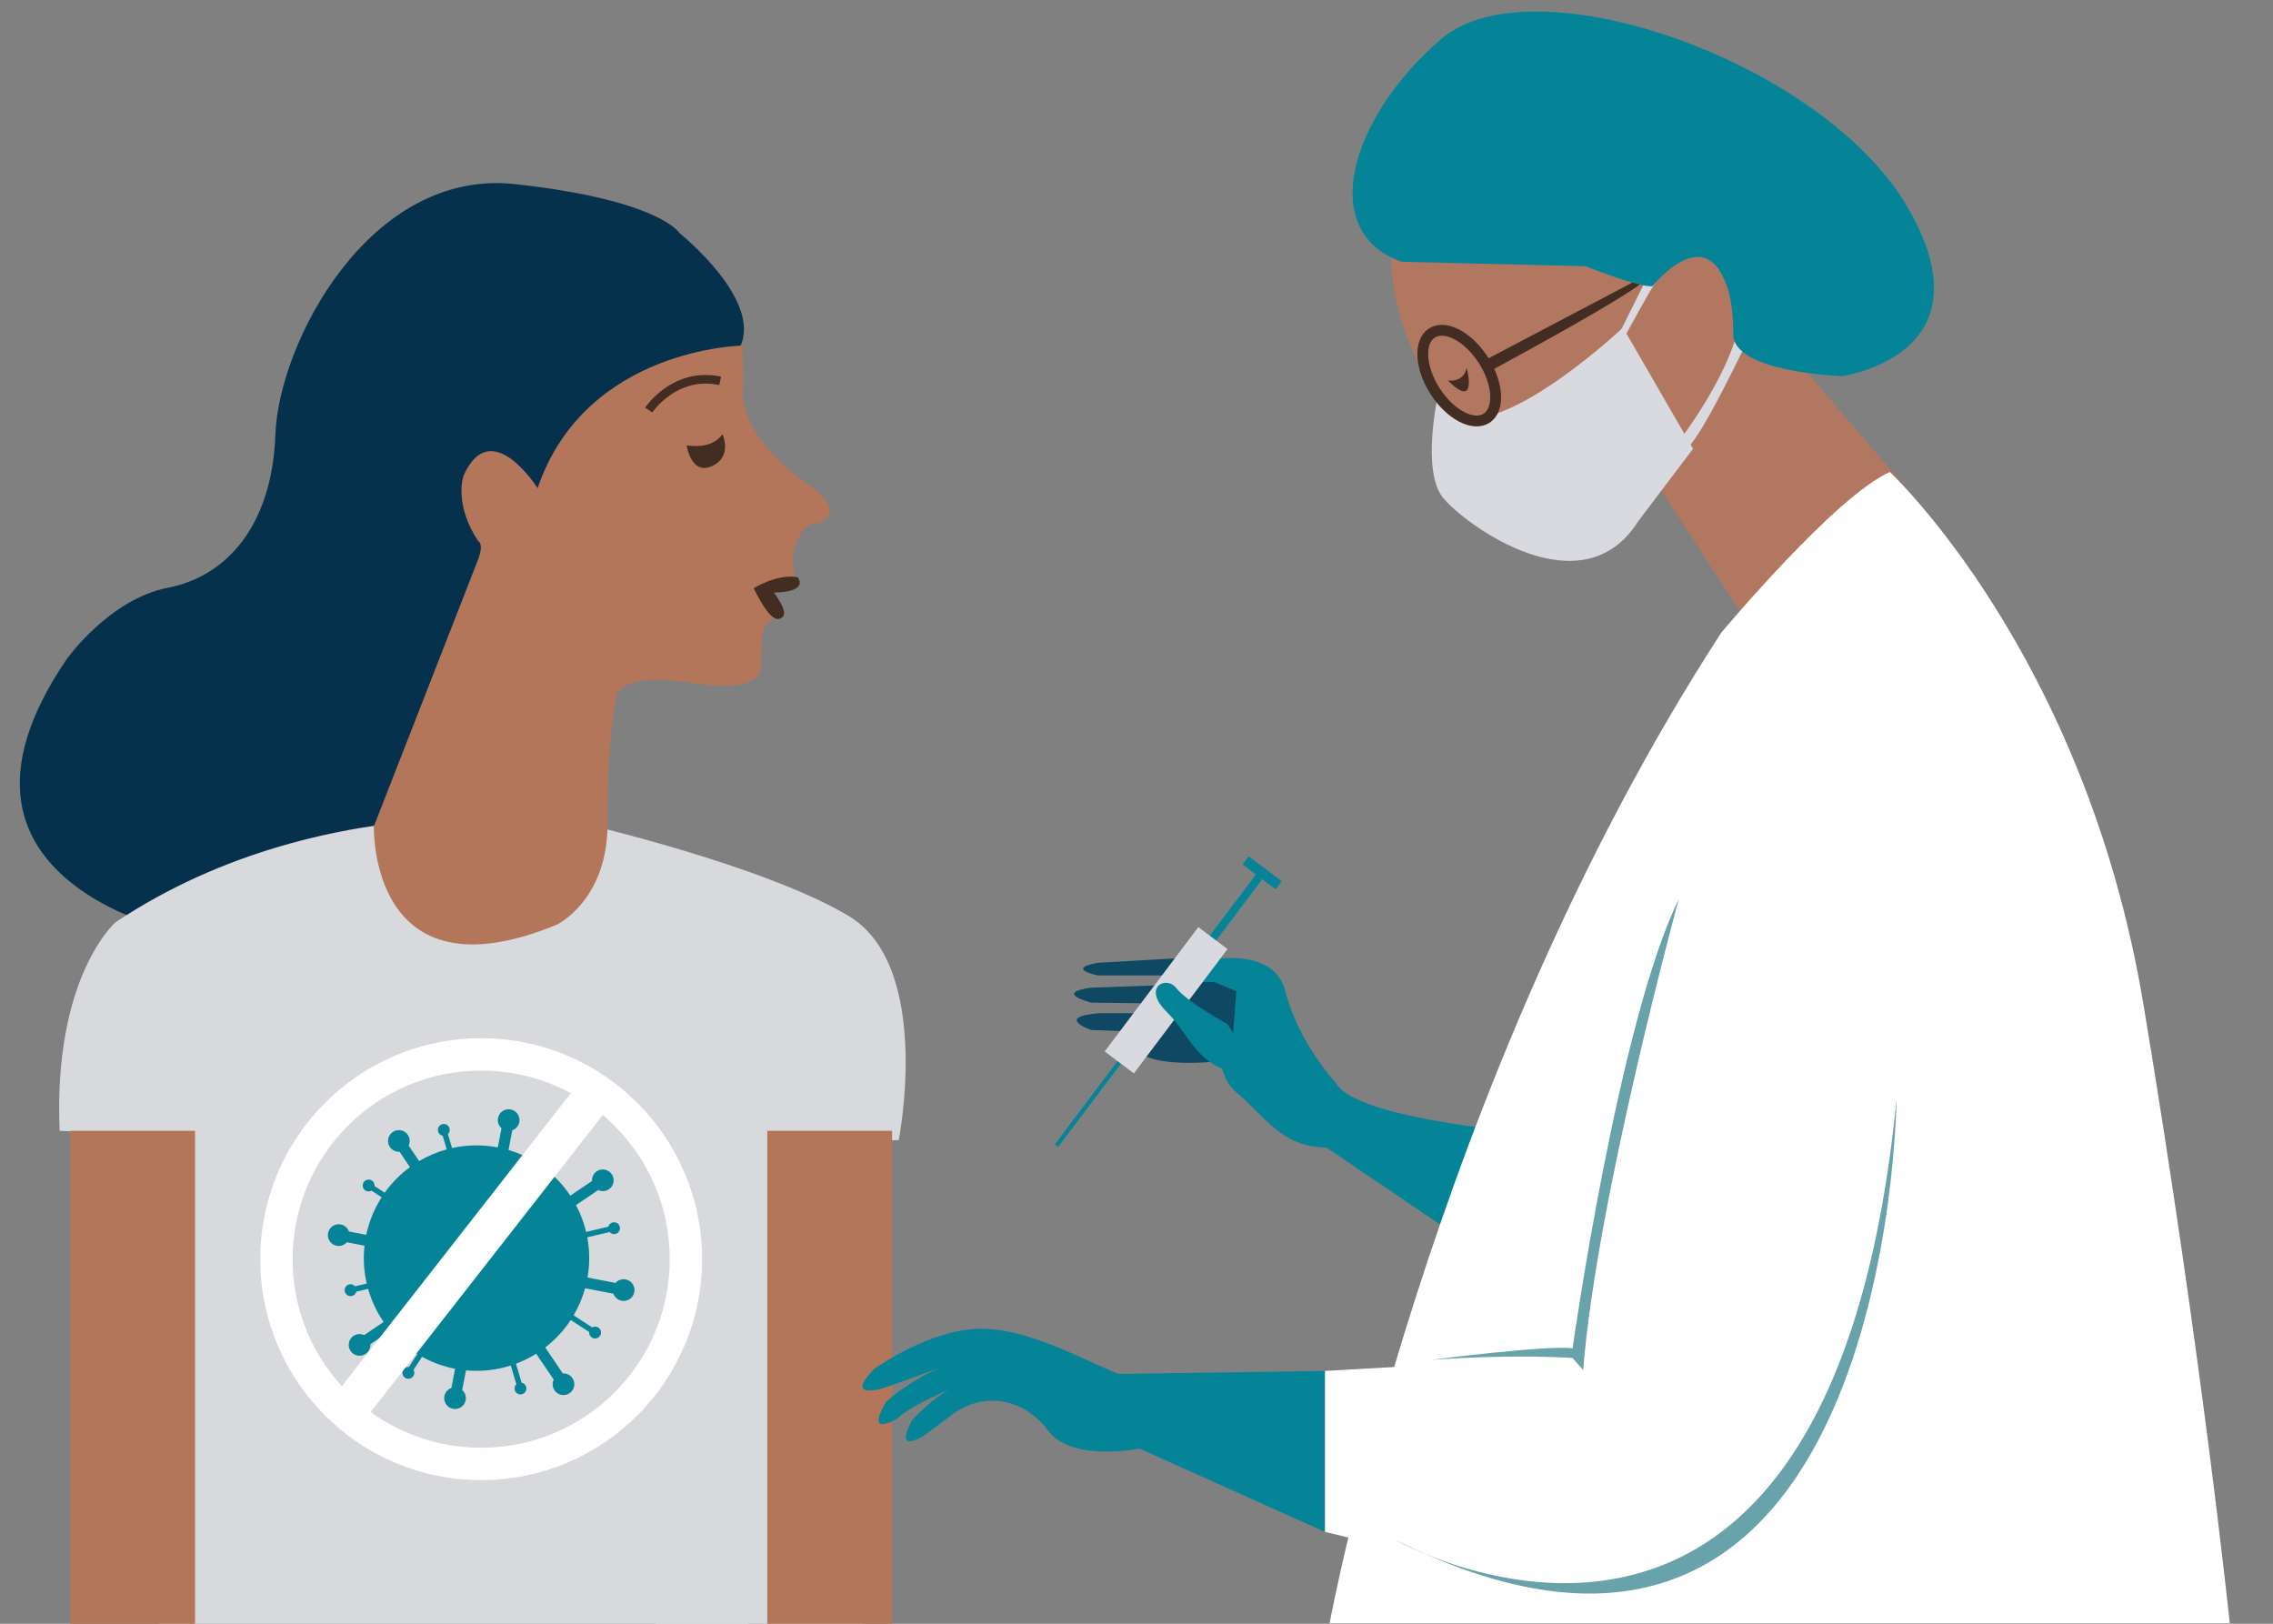 <svg width="4200" height="3000" xmlns="http://www.w3.org/2000/svg" xml:space="preserve" version="1.1">

 <rect width="100%" height="100%" fill="#808080" stroke="none"/>

 <g>
  <title>Layer 1</title>
  <g id="svg_36">
   <rect id="svg_2" fill="#D8D9DD" height="690.16" width="382.69" class="st0" y="2326.409" x="1210.892"/>
   <path id="svg_3" fill="#05314C" d="m375.182,1733.559c0,0 -545.83,-85.86 -251.45,-516.39c0,0 78.5,-110.39 186.44,-131.24c107.94,-20.85 192.57,-114.07 198.71,-283.34s174.17,-491.86 442.8,-462.42c268.62,29.44 304.19,90.77 304.19,90.77s153.32,122.66 111.62,209.75s-220.79,309.1 -220.79,309.1l-251.45,429.3l-299.29,290.7l-220.78,63.77z" class="st1"/>
   <path id="svg_4" fill="#D8D9DD" d="m110.232,2089.269l245.32,12.27l-66.24,919.94l1091.66,-4.91l120.21,-905.22l159.46,-4.91c0,0 63.78,-321.37 -93.22,-414.59s-485.73,-169.27 -485.73,-169.27s-471.01,-83.41 -868.42,181.53c0,0.02 -115.3,100.6 -103.04,385.16z" class="st0"/>
   <rect id="svg_5" fill="#B3765B" height="927.3" width="230.6" class="st2" y="2089.269" x="129.862"/>
   <rect id="svg_6" fill="#B3765B" height="927.3" width="230.6" class="st2" y="2089.269" x="1417.742"/>
   <path id="svg_7" fill="#B3765B" d="m883.802,1032.769l-192.98,493.9c0,0 -9.81,325.45 338.54,181.53c0,0 94.86,-45.79 93.22,-189.71s16.35,-233.87 16.35,-233.87s9.81,-44.16 140.65,-22.9c130.84,21.26 125.93,-27.8 125.93,-27.8l3.27,-65.42c0,0 10.22,-27.39 27.39,-27.39c17.17,0 -1.84,-25.76 -1.84,-25.76l-13.49,-28.21l47.84,-16.56c0,0 -9.2,-49.06 3.07,-66.85c0,0 8.59,-34.34 33.73,-36.18s52.13,-28.82 -12.88,-72.98c-65.01,-44.16 -132.47,-120.21 -118.98,-190.12l-2.15,-65.93c0,0 -289.78,4.19 -378.09,263.41c0,0 -85.86,-136.56 -136.56,-23.71c0,0 -19.63,51.52 26.98,121.84c0,0.01 10.63,3.28 0,32.71z" class="st2"/>
   <path id="svg_8" fill="#432C22" d="m1268.742,822.819c2.15,0 45.08,9.2 66.24,-20.55c0,0 19.32,41.09 -19.32,58.88c-38.64,17.79 -46.92,-38.33 -46.92,-38.33z" class="st3"/>
   <path id="svg_9" fill="#432C22" d="m1392.602,1086.819c0,0 42.87,-26.98 81,-20.43c0,0 24.17,26.95 -43.61,28.45c0,0 26.75,34.8 16.52,44.56s-24.41,6.74 -53.91,-52.58z" class="st3"/>
   <path id="svg_10" stroke-miterlimit="10" stroke-width="16" stroke="#432C22" fill="none" d="m1198.622,757.609c0,0 47.84,-71.96 132.06,-53.97" class="st4"/>
   <path id="svg_11" fill="#B27761" d="m3013.702,821.809l234.28,356.94l307.7,-237.43l-306.47,-358.7l-15.95,-147.19l-312.78,-13.49l-347.12,22.08c0,0 -25.76,124.7 88.72,296.42s351.62,81.37 351.62,81.37z" class="st5"/>
   <path id="svg_12" fill="#058498" d="m2775.752,2088.049c-4.91,-0.82 -274.75,-26.17 -307.46,-87.5c0,0 -68.69,-72.78 -93.22,-169.27c-24.53,-96.49 -178.26,-49.88 -178.26,-49.88l2.04,47.84c0,0 44.97,15.13 65.83,6.95c0,0 -36.8,134.52 18.81,181.13c55.6,46.61 83.41,101.4 167.63,103.03l305.01,206.48l19.62,-238.78z" class="st6"/>
   <path id="svg_13" fill="#0E4862" d="m2274.692,1958.239c0,0 -149.64,22.08 -177.85,-22.69l-9.81,-30.05l-70.82,-2.45c0,0 -69.42,-24.33 15.62,-31.07l74.62,0l1.17,-18.42l-91.41,-1.11c0,0 -70.51,-18.09 0,-27.6l129.08,-4.6l9.52,-18.09l-126.65,0c0,0 -60.41,-12.57 0.61,-23.31l150.56,-8.7l3.68,44.27l60.41,0l41.09,16.87l-9.82,126.95z" class="st7"/>
   <path id="svg_14" fill="#ffffff" d="m3180.522,1168.929c0,0 210.97,-252.68 311.55,-296.83c0,0 360.62,336.08 468.56,983.72s159.46,1143.18 159.46,1143.18l-1663.26,0c0,0 183.99,-998.44 723.69,-1830.07z" class="st8"/>
   <path id="svg_15" fill="#432C22" d="m2675.172,702.829c0,0 28.82,5.52 34.96,-23.31c-0.01,0.01 21.46,79.73 -34.96,23.31z" class="st3"/>
   <path id="svg_16" fill="#432C22" d="m2742.242,666.269l294.2,-154.79c0,0 82.52,-24.07 -283.5,174.41" class="st3"/>
   <path id="svg_17" fill="#D9DAE0" d="m2656.632,732.139c0,0 -30.53,138.73 9.95,187.79s256.36,208.52 360.62,42.93l101.19,-133.7l-129.4,-223.85c0,0.01 -285.45,268.38 -342.36,126.83z" class="st9"/>
   <path id="svg_18" fill="#D9DAE0" d="m3103.862,813.219c0,0 94.45,-123.96 109.17,-214.99l20.24,21.81c0,0 -96.9,206.07 -118.98,208.52c-22.08,2.45 -10.43,-15.34 -10.43,-15.34z" class="st9"/>
   <path id="svg_19" fill="#D9DAE0" d="m2998.992,628.009c0,0 63.78,-119.59 76.66,-130.02l-20.85,-7.97l-66.85,134.31l11.04,3.68z" class="st9"/>
   <g id="svg_20">
    <rect id="svg_21" fill="#058498" height="211.62" width="7.77" class="st6" transform="matrix(0.799 0.602 -0.602 0.799 2227.29 -758.587)" y="2249.193" x="1506.04"/>
    <g id="svg_22">
     <rect id="svg_23" fill="#058498" height="176.56" width="14.72" class="st6" transform="matrix(0.799 0.602 -0.602 0.799 2069.44 -988.178)" y="1916.003" x="1766.79"/>
     <rect id="svg_24" fill="#058498" height="18.71" width="76.66" class="st6" transform="matrix(0.799 0.602 -0.602 0.799 2038.53 -1033.14)" y="1926.243" x="1787.56"/>
     <rect id="svg_25" fill="#D9DAE0" height="287.5" width="67.46" class="st9" transform="matrix(0.799 0.602 -0.602 0.799 2144.49 -879.015)" y="2027.283" x="1614.79"/>
    </g>
   </g>
   <path id="svg_26" fill="#058498" d="m2267.942,1892.209c0,0 -74.82,-41.29 -94.04,-66.24c-19.22,-24.94 -63.56,-1.64 -19.1,42.52c44.45,44.16 53.04,93.22 121.32,112.44s-8.18,-88.72 -8.18,-88.72z" class="st6"/>
   <path id="svg_27" fill="#058498" d="m2448.252,2532.899l0,297.45l-342.83,-153.94c0,0 -124.91,25.76 -168.66,-33.12c-43.75,-58.88 -116.12,-72.37 -173.36,-32.71l-53.97,40.48c0,0 -60.51,40.07 -23.71,-27.8c0,0 50.29,-55.61 91.18,-65.42c0,0 -89.54,34.75 -118.98,62.96c0,0 -60.92,37.62 -20.85,-30.66c0,0 48.25,-44.16 107.94,-65.83l-110.39,39.66c0,0 -78.09,24.94 -18.81,-35.16c0,0 87.09,-62.96 176.22,-72.78c89.13,-9.81 191.96,47.43 274.14,82.39l382.08,-5.52z" class="st6"/>
   <polyline id="svg_28" fill="#ffffff" points="2448.252,2532.899 2909.042,2506.729 2948.292,2949.93 2448.252,2830.34 " class="st8"/>
   <path id="svg_29" fill="#68A2AA" d="m2644.912,2512.449c0,0 215.06,-27.8 260.85,-21.26c0,0 85.04,-602.66 196.25,-829.99c0,0 -152.1,556.05 -176.63,870.06l-19.93,-22.28c0.01,0 -102.51,-7.77 -260.54,3.47z" class="st10"/>
   <path id="svg_30" fill="#68A2AA" d="m2575.402,2843.629c0,0 804.64,461.45 928.93,-812.69c0.01,0 -9.8,1273.89 -928.93,812.69z" class="st10"/>
   <ellipse id="svg_31" stroke-miterlimit="10" stroke-width="20" stroke="#432C22" fill="none" ry="93.53" rx="53.05" cy="715.006" cx="3229.031" class="st11" transform="matrix(0.842 -0.539 0.539 0.842 -407.918 1832.42)"/>
   <path id="svg_32" fill="#058498" d="m2590.122,483.679l339.56,8.18c0,0 101.19,40.48 123.89,36.8c0,0 88.93,-111.62 131.86,-13.49c0,0 17.79,30.05 17.17,101.81c-0.61,71.76 201.16,77.89 201.16,77.89s278.03,-37.82 122.66,-309.3c-155.37,-271.48 -693.43,-458.74 -862.7,-314.01c-169.27,144.73 -231.01,357.33 -73.6,412.12z" class="st6"/>
   <path id="svg_33" fill="#058498" d="m1156.152,2363.879c-7.22,-1.39 -14.28,1.29 -18.82,6.43l-51.7,-9.97c4.43,-25.32 4.04,-50.4 -0.45,-74.31l41.2,-9.7c2.53,2.9 6.47,4.41 10.5,3.55c5.92,-1.26 9.7,-7.08 8.44,-13c-1.26,-5.92 -7.08,-9.7 -13,-8.44c-4.2,0.89 -7.27,4.09 -8.29,7.98l-40.98,9.65c-4.15,-17.34 -10.47,-33.98 -18.77,-49.53l40.98,-27.72c1.5,0.71 3.09,1.27 4.8,1.59c10.88,2.1 21.39,-5.02 23.49,-15.89c2.1,-10.88 -5.02,-21.4 -15.89,-23.49c-10.88,-2.1 -21.4,5.02 -23.49,15.89c-0.33,1.7 -0.41,3.39 -0.3,5.04l-40.03,27.08c-12.88,-19.33 -28.98,-36.5 -47.69,-50.68l20.07,-30.92c1.07,0.1 2.16,0.09 3.27,-0.14c5.92,-1.26 9.7,-7.08 8.44,-13c-1.26,-5.92 -7.08,-9.7 -13,-8.44s-9.7,7.08 -8.44,13c0.24,1.1 0.67,2.1 1.2,3.04l-19.8,30.49c-17.51,-11.96 -37.08,-21.39 -58.29,-27.64l7.01,-36.36c6.46,-2.31 11.58,-7.85 12.97,-15.08c2.1,-10.88 -5.02,-21.4 -15.89,-23.49s-21.4,5.02 -23.49,15.89c-1.39,7.23 1.29,14.28 6.43,18.82l-6.83,35.39c-28.89,-5.55 -57.51,-4.82 -84.5,1.21l-7.6,-25.65c2.6,-2.54 3.9,-6.29 3.09,-10.11c-1.26,-5.92 -7.08,-9.7 -13,-8.44c-5.92,1.26 -9.7,7.08 -8.44,13c0.94,4.42 4.43,7.64 8.6,8.47l7.46,25.18c-17.94,4.94 -35.06,12.25 -50.92,21.63l-19.36,-28.61c0.71,-1.5 1.27,-3.09 1.59,-4.8c2.1,-10.88 -5.02,-21.4 -15.89,-23.49c-10.88,-2.1 -21.39,5.02 -23.49,15.89s5.02,21.4 15.89,23.49c1.7,0.33 3.39,0.41 5.04,0.3l19.22,28.41c-17.85,13.05 -33.62,28.95 -46.62,47.17l-18.87,-12.25c0.1,-1.07 0.09,-2.16 -0.14,-3.26c-1.26,-5.92 -7.08,-9.7 -13,-8.44c-5.92,1.26 -9.7,7.08 -8.44,13c1.26,5.92 7.08,9.7 13,8.44c1.11,-0.24 2.1,-0.67 3.04,-1.2l18.72,12.15c-13.27,20.67 -23.09,44.02 -28.45,69.42l-32,-6.17c-2.31,-6.46 -7.85,-11.58 -15.08,-12.97c-10.88,-2.1 -21.39,5.02 -23.49,15.89c-2.1,10.88 5.02,21.39 15.89,23.49c7.23,1.39 14.28,-1.29 18.82,-6.43l32.62,6.29c-2.68,23.95 -1.1,47.54 4.1,69.97l-21.58,5.08c-2.53,-2.9 -6.48,-4.41 -10.5,-3.55c-5.92,1.26 -9.7,7.08 -8.44,13c1.26,5.92 7.08,9.7 13,8.44c4.2,-0.89 7.27,-4.09 8.28,-7.98l21.78,-5.13c6.22,21.88 15.93,42.52 28.69,61.09l-35.89,24.28c-1.5,-0.71 -3.09,-1.27 -4.8,-1.59c-10.88,-2.1 -21.39,5.02 -23.49,15.89c-2.1,10.88 5.02,21.39 15.89,23.49c10.88,2.1 21.39,-5.02 23.49,-15.89c0.33,-1.7 0.41,-3.39 0.3,-5.05l36.84,-24.92c14.11,16.77 30.91,31.35 49.88,43.07l-15.5,23.87c-1.07,-0.1 -2.16,-0.09 -3.26,0.14c-5.92,1.26 -9.7,7.08 -8.44,13c1.26,5.92 7.08,9.7 13,8.44c5.92,-1.26 9.7,-7.08 8.44,-13c-0.23,-1.1 -0.67,-2.1 -1.2,-3.04l15.75,-24.26c18.59,10.26 39.06,17.86 61.04,22.11l-6.83,35.39c-6.46,2.31 -11.58,7.85 -12.97,15.08c-2.1,10.88 5.02,21.4 15.89,23.49c10.88,2.1 21.39,-5.02 23.49,-15.89c1.39,-7.23 -1.29,-14.28 -6.43,-18.82l7.01,-36.36c28.62,2.72 56.66,-0.6 82.76,-8.96l10.27,34.65c-2.6,2.54 -3.9,6.29 -3.09,10.11c1.26,5.92 7.08,9.7 13,8.44c5.92,-1.26 9.7,-7.08 8.44,-13c-0.94,-4.42 -4.43,-7.64 -8.6,-8.47l-10.39,-35.05c13.05,-4.9 25.55,-11.08 37.32,-18.43l32.31,47.76c-0.71,1.5 -1.27,3.09 -1.59,4.8c-2.1,10.88 5.02,21.39 15.89,23.49s21.39,-5.02 23.49,-15.89c2.1,-10.88 -5.02,-21.4 -15.89,-23.49c-1.7,-0.33 -3.39,-0.41 -5.04,-0.3l-32.45,-47.96c18.27,-14.05 34.23,-31.16 47.08,-50.72l34.2,22.21c-0.1,1.07 -0.09,2.16 0.14,3.27c1.26,5.92 7.08,9.7 13,8.44c5.92,-1.26 9.7,-7.08 8.44,-13c-1.26,-5.92 -7.08,-9.7 -13,-8.44c-1.11,0.24 -2.1,0.67 -3.04,1.2l-34.36,-22.31c9.06,-15.39 16.28,-32.13 21.23,-50.03l52.32,10.09c2.31,6.46 7.85,11.58 15.08,12.97c10.88,2.1 21.4,-5.02 23.49,-15.89c2.1,-10.87 -5.01,-21.39 -15.89,-23.49z" class="st6"/>
   <path id="svg_34" fill="#ffffff" d="m889.102,1918.189c-225.46,0 -408.22,182.77 -408.22,408.22c0,225.45 182.77,408.22 408.22,408.22c225.45,0 408.22,-182.77 408.22,-408.22c0.01,-225.46 -182.76,-408.22 -408.22,-408.22zm0,756.66c-192.44,0 -348.44,-156 -348.44,-348.44c0,-192.44 156,-348.44 348.44,-348.44c192.44,0 348.44,156 348.44,348.44c0,192.44 -156,348.44 -348.44,348.44z" class="st8"/>
   <rect id="svg_35" fill="#ffffff" height="775.37" width="71.34" class="st8" transform="matrix(0.788 0.616 -0.616 0.788 2224.19 7.176)" y="2264.129" x="318.131"/>
  </g>
 </g>
</svg>
